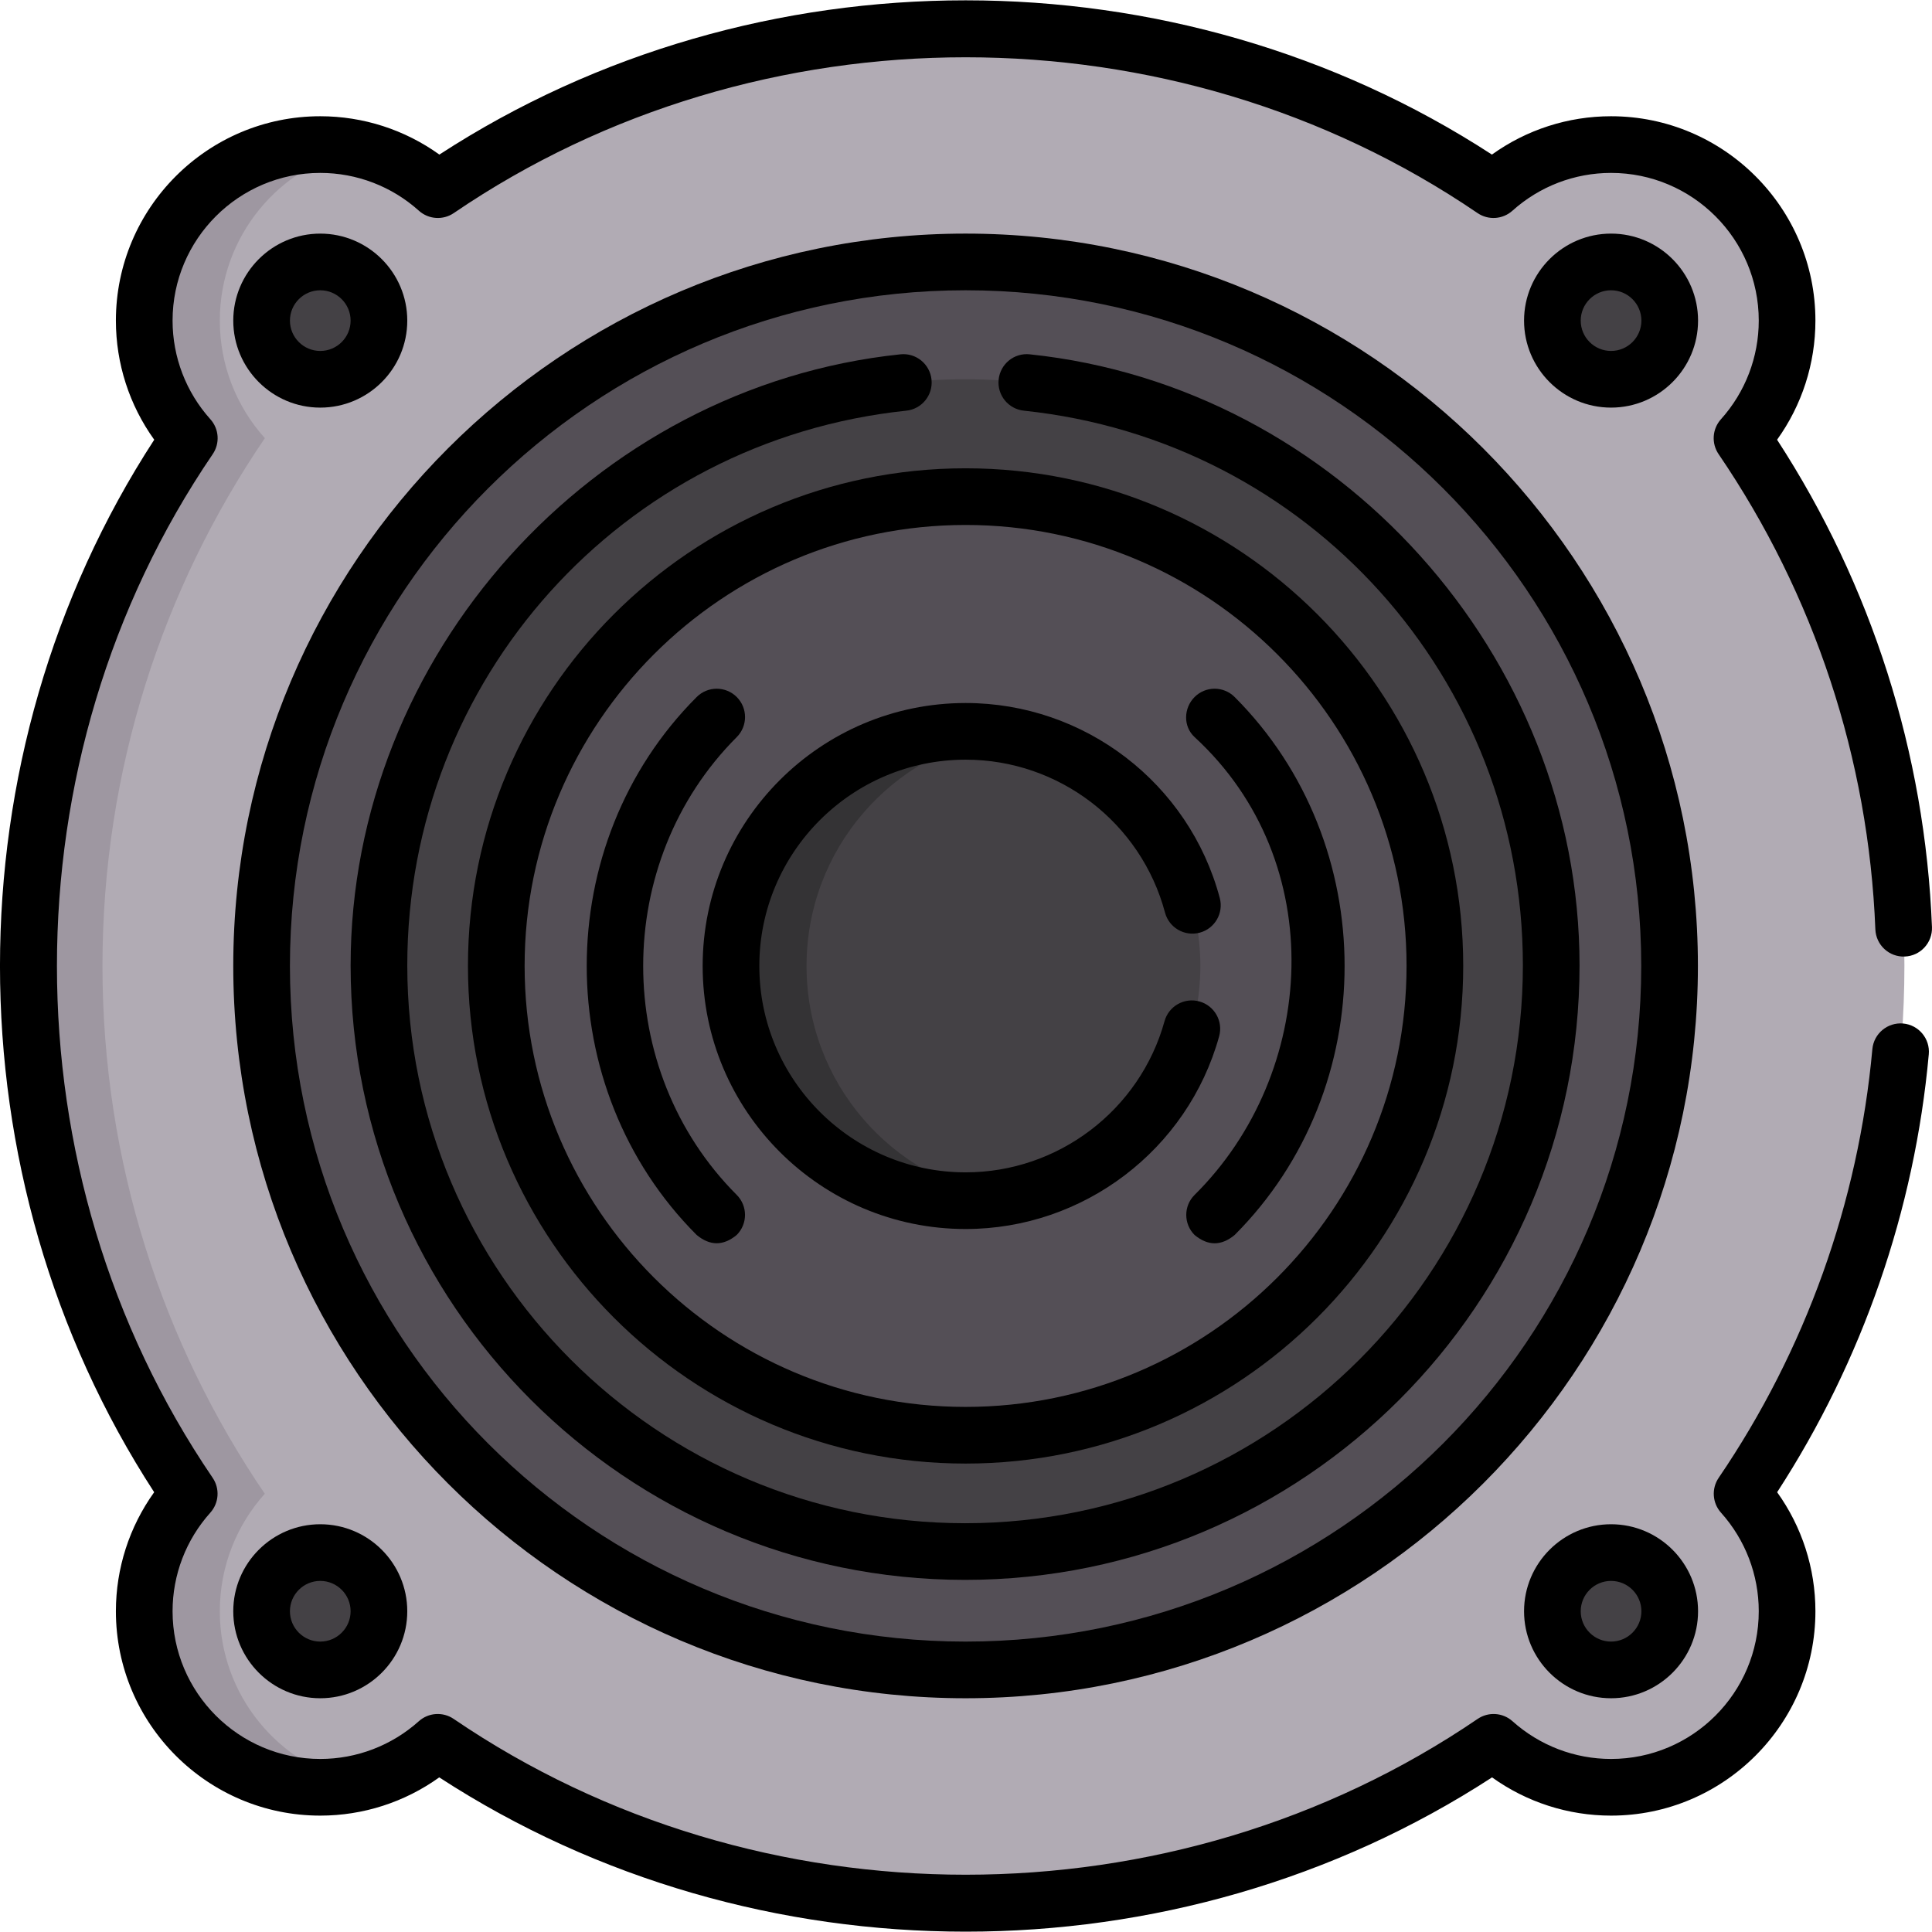 <svg id="Capa_1" enable-background="new 0 0 511.421 511.421" height="512" viewBox="0 0 511.421 511.421" width="512" xmlns="http://www.w3.org/2000/svg"><g><path d="m504.119 255.712c0-51.809-15.862-99.909-42.985-139.724 7.41-8.25 11.922-19.156 11.922-31.118 0-25.733-20.861-46.594-46.593-46.594-11.963 0-22.868 4.512-31.119 11.922-39.814-27.121-87.914-42.984-139.723-42.984s-99.909 15.862-139.724 42.985c-8.25-7.41-19.156-11.922-31.119-11.922-25.733 0-46.593 20.861-46.593 46.594 0 11.962 4.512 22.868 11.922 31.118-27.121 39.815-42.984 87.915-42.984 139.723 0 51.799 15.856 99.891 42.969 139.702-7.401 8.248-11.907 19.146-11.907 31.101 0 25.733 20.861 46.593 46.593 46.593 11.95 0 22.845-4.504 31.093-11.9 39.82 27.133 87.93 43.002 139.75 43.002s99.929-15.87 139.75-43.002c8.247 7.396 19.142 11.9 31.093 11.9 25.733 0 46.593-20.86 46.593-46.593 0-11.954-4.506-22.852-11.907-31.101 27.113-39.811 42.969-87.903 42.969-139.702z" fill="#b1abb4"/><path d="m58.186 426.515c0-11.954 4.506-22.852 11.907-31.101-27.113-39.811-42.969-87.903-42.969-139.702 0-51.809 15.862-99.909 42.985-139.724-7.41-8.25-11.922-19.156-11.922-31.118 0-22.297 15.666-40.926 36.589-45.505-3.221-.705-6.563-1.088-9.996-1.088-25.733 0-46.593 20.861-46.593 46.594 0 11.962 4.512 22.868 11.922 31.118-27.123 39.815-42.986 87.915-42.986 139.723 0 51.799 15.856 99.891 42.969 139.702-7.401 8.248-11.907 19.146-11.907 31.101 0 25.733 20.861 46.593 46.593 46.593 3.433 0 6.775-.383 9.996-1.088-20.922-4.58-36.588-23.208-36.588-45.505z" fill="#9e97a1"/><circle cx="255.601" cy="255.692" fill="#544f56" r="186.353"/><circle cx="255.466" cy="255.557" fill="#444145" r="155.156"/><circle cx="255.601" cy="255.692" fill="#544f56" r="124.229"/><circle cx="255.621" cy="255.712" fill="#444145" r="62.125"/><path d="m213.497 255.712c0-30.905 22.57-56.528 52.125-61.313-3.257-.527-6.594-.812-10-.812-34.31 0-62.125 27.814-62.125 62.125s27.814 62.125 62.125 62.125c3.406 0 6.743-.285 10-.812-29.555-4.784-52.125-30.408-52.125-61.313z" fill="#343335"/><g fill="#444145"><circle cx="84.779" cy="84.87" r="15.531"/><circle cx="426.464" cy="84.87" r="15.531"/><circle cx="84.779" cy="426.515" r="15.531"/><circle cx="426.464" cy="426.515" r="15.531"/></g><g><path d="m503.779 270.933c-4.119-.364-7.772 2.667-8.146 6.793-3.676 40.553-17.743 79.788-40.68 113.465-1.942 2.852-1.688 6.661.616 9.229 6.444 7.186 9.993 16.451 9.993 26.092 0 21.561-17.54 39.101-39.101 39.101-9.632 0-18.896-3.547-26.086-9.987-2.567-2.3-6.374-2.553-9.227-.611-80.711 54.988-190.335 54.996-271.054 0-2.851-1.942-6.659-1.691-9.227.611-7.19 6.44-16.454 9.987-26.086 9.987-21.56 0-39.1-17.54-39.1-39.101 0-9.642 3.549-18.907 9.993-26.092 2.304-2.568 2.558-6.377.616-9.229-54.949-80.69-54.969-190.288.019-270.975 1.945-2.854 1.689-6.666-.618-9.235-6.455-7.187-10.01-16.459-10.01-26.108 0-21.561 17.54-39.101 39.1-39.101 9.649 0 18.921 3.555 26.108 10.011 2.569 2.306 6.382 2.563 9.235.617 80.676-54.98 190.308-54.986 270.993 0 2.854 1.945 6.667 1.688 9.235-.617 7.187-6.456 16.459-10.011 26.108-10.011 21.561 0 39.101 17.54 39.101 39.101 0 9.649-3.555 18.922-10.011 26.108-2.308 2.569-2.563 6.382-.617 9.235 25.36 37.212 39.709 80.71 41.493 125.793.165 4.139 3.645 7.374 7.791 7.197 4.139-.164 7.361-3.652 7.197-7.791-1.822-46.036-15.978-90.52-41.002-129.013 6.579-9.156 10.148-20.153 10.148-31.53 0-29.831-24.27-54.101-54.101-54.101-11.377 0-22.374 3.569-31.529 10.148-83.698-54.435-194.9-54.45-278.621 0-9.156-6.579-20.152-10.148-31.529-10.148-29.831 0-54.1 24.27-54.1 54.101 0 11.378 3.569 22.374 10.148 31.529-54.437 83.7-54.436 194.869-.017 278.603-6.568 9.151-10.131 20.141-10.131 31.508 0 29.831 24.269 54.101 54.1 54.101 11.356 0 22.34-3.56 31.494-10.122 83.733 54.448 194.936 54.463 278.692 0 9.153 6.563 20.138 10.122 31.494 10.122 29.831 0 54.101-24.27 54.101-54.101 0-11.366-3.563-22.356-10.132-31.508 22.549-34.724 36.402-74.684 40.142-115.925.375-4.124-2.666-7.772-6.792-8.146z"/><path d="m107.81 84.87c0-12.699-10.332-23.03-23.031-23.03s-23.031 10.33-23.031 23.03 10.332 23.031 23.031 23.031 23.031-10.332 23.031-23.031zm-31.062 0c0-4.428 3.603-8.03 8.031-8.03s8.031 3.603 8.031 8.03c0 4.429-3.603 8.031-8.031 8.031s-8.031-3.603-8.031-8.031z"/><path d="m426.464 61.839c-12.699 0-23.031 10.331-23.031 23.03s10.332 23.031 23.031 23.031 23.03-10.332 23.03-23.031-10.331-23.03-23.03-23.03zm0 31.062c-4.429 0-8.031-3.603-8.031-8.031s3.603-8.03 8.031-8.03 8.03 3.603 8.03 8.03c0 4.428-3.602 8.031-8.03 8.031z"/><path d="m61.748 426.514c0 12.699 10.332 23.031 23.031 23.031s23.031-10.332 23.031-23.031-10.332-23.03-23.031-23.03-23.031 10.331-23.031 23.03zm31.062 0c0 4.429-3.603 8.031-8.031 8.031s-8.031-3.603-8.031-8.031 3.603-8.03 8.031-8.03 8.031 3.602 8.031 8.03z"/><path d="m426.464 449.545c12.699 0 23.03-10.332 23.03-23.031s-10.331-23.03-23.03-23.03-23.031 10.331-23.031 23.03 10.332 23.031 23.031 23.031zm0-31.061c4.428 0 8.03 3.603 8.03 8.03 0 4.429-3.603 8.031-8.03 8.031-4.429 0-8.031-3.603-8.031-8.031s3.602-8.03 8.031-8.03z"/><path d="m255.601 449.545c106.891 0 193.853-86.962 193.853-193.854 0-106.891-86.962-193.853-193.853-193.853s-193.853 86.963-193.853 193.854c0 106.892 86.962 193.853 193.853 193.853zm0-372.706c98.62 0 178.853 80.233 178.853 178.853s-80.233 178.854-178.853 178.854-178.854-80.233-178.854-178.854c.001-98.619 80.234-178.853 178.854-178.853z"/><path d="m255.461 418.212c89.691 0 162.66-72.969 162.66-162.66 0-81.956-63.945-153.214-145.528-161.759-4.135-.449-7.81 2.559-8.24 6.678-.432 4.12 2.559 7.809 6.678 8.24 75.304 7.887 132.091 71.015 132.091 146.841 0 81.42-66.24 147.66-147.66 147.66-81.415 0-147.65-66.24-147.65-147.66 0-75.826 56.787-138.954 132.091-146.841 4.12-.432 7.109-4.12 6.678-8.24s-4.125-7.118-8.24-6.678c-81.566 8.542-145.529 79.787-145.529 161.759-.001 89.692 72.964 162.66 162.649 162.66z"/><path d="m123.872 255.692c0 72.636 59.093 131.73 131.729 131.73 72.635 0 131.729-59.094 131.729-131.73s-59.094-131.729-131.729-131.729-131.729 59.093-131.729 131.729zm131.729-116.729c64.365 0 116.729 52.364 116.729 116.729s-52.364 116.73-116.729 116.73-116.729-52.364-116.729-116.73c0-64.364 52.365-116.729 116.729-116.729z"/><path d="m184.405 326.902c3.535 2.931 7.07 2.934 10.607.007 2.931-2.928 2.934-7.676.006-10.606-33.013-33.054-33.019-88.142.008-121.188 2.928-2.93 2.927-7.679-.003-10.606-2.93-2.929-7.679-2.928-10.606.003-38.804 38.825-38.8 103.554-.012 142.39z"/><path d="m316.217 316.311c-2.943 2.915-2.927 7.679.003 10.606 3.536 2.928 7.071 2.927 10.606-.003 38.805-38.831 38.805-103.574 0-142.404-2.93-2.931-7.677-2.932-10.606-.003-2.93 2.928-3.052 7.802-.003 10.606 35.974 33.08 32.404 89.099 0 121.198z"/><path d="m255.621 325.333c31.197 0 58.789-20.976 67.099-51.01 1.104-3.992-1.236-8.124-5.229-9.229-3.99-1.105-8.124 1.237-9.229 5.229-6.518 23.558-28.165 40.01-52.642 40.01-30.118 0-54.62-24.503-54.62-54.62s24.502-54.62 54.62-54.62c24.709 0 46.41 16.647 52.773 40.484 1.069 4.002 5.178 6.377 9.181 5.312 4.002-1.068 6.38-5.179 5.312-9.181-8.112-30.391-35.772-51.615-67.266-51.615-38.389 0-69.62 31.231-69.62 69.62s31.233 69.62 69.621 69.62z"/></g></g></svg>